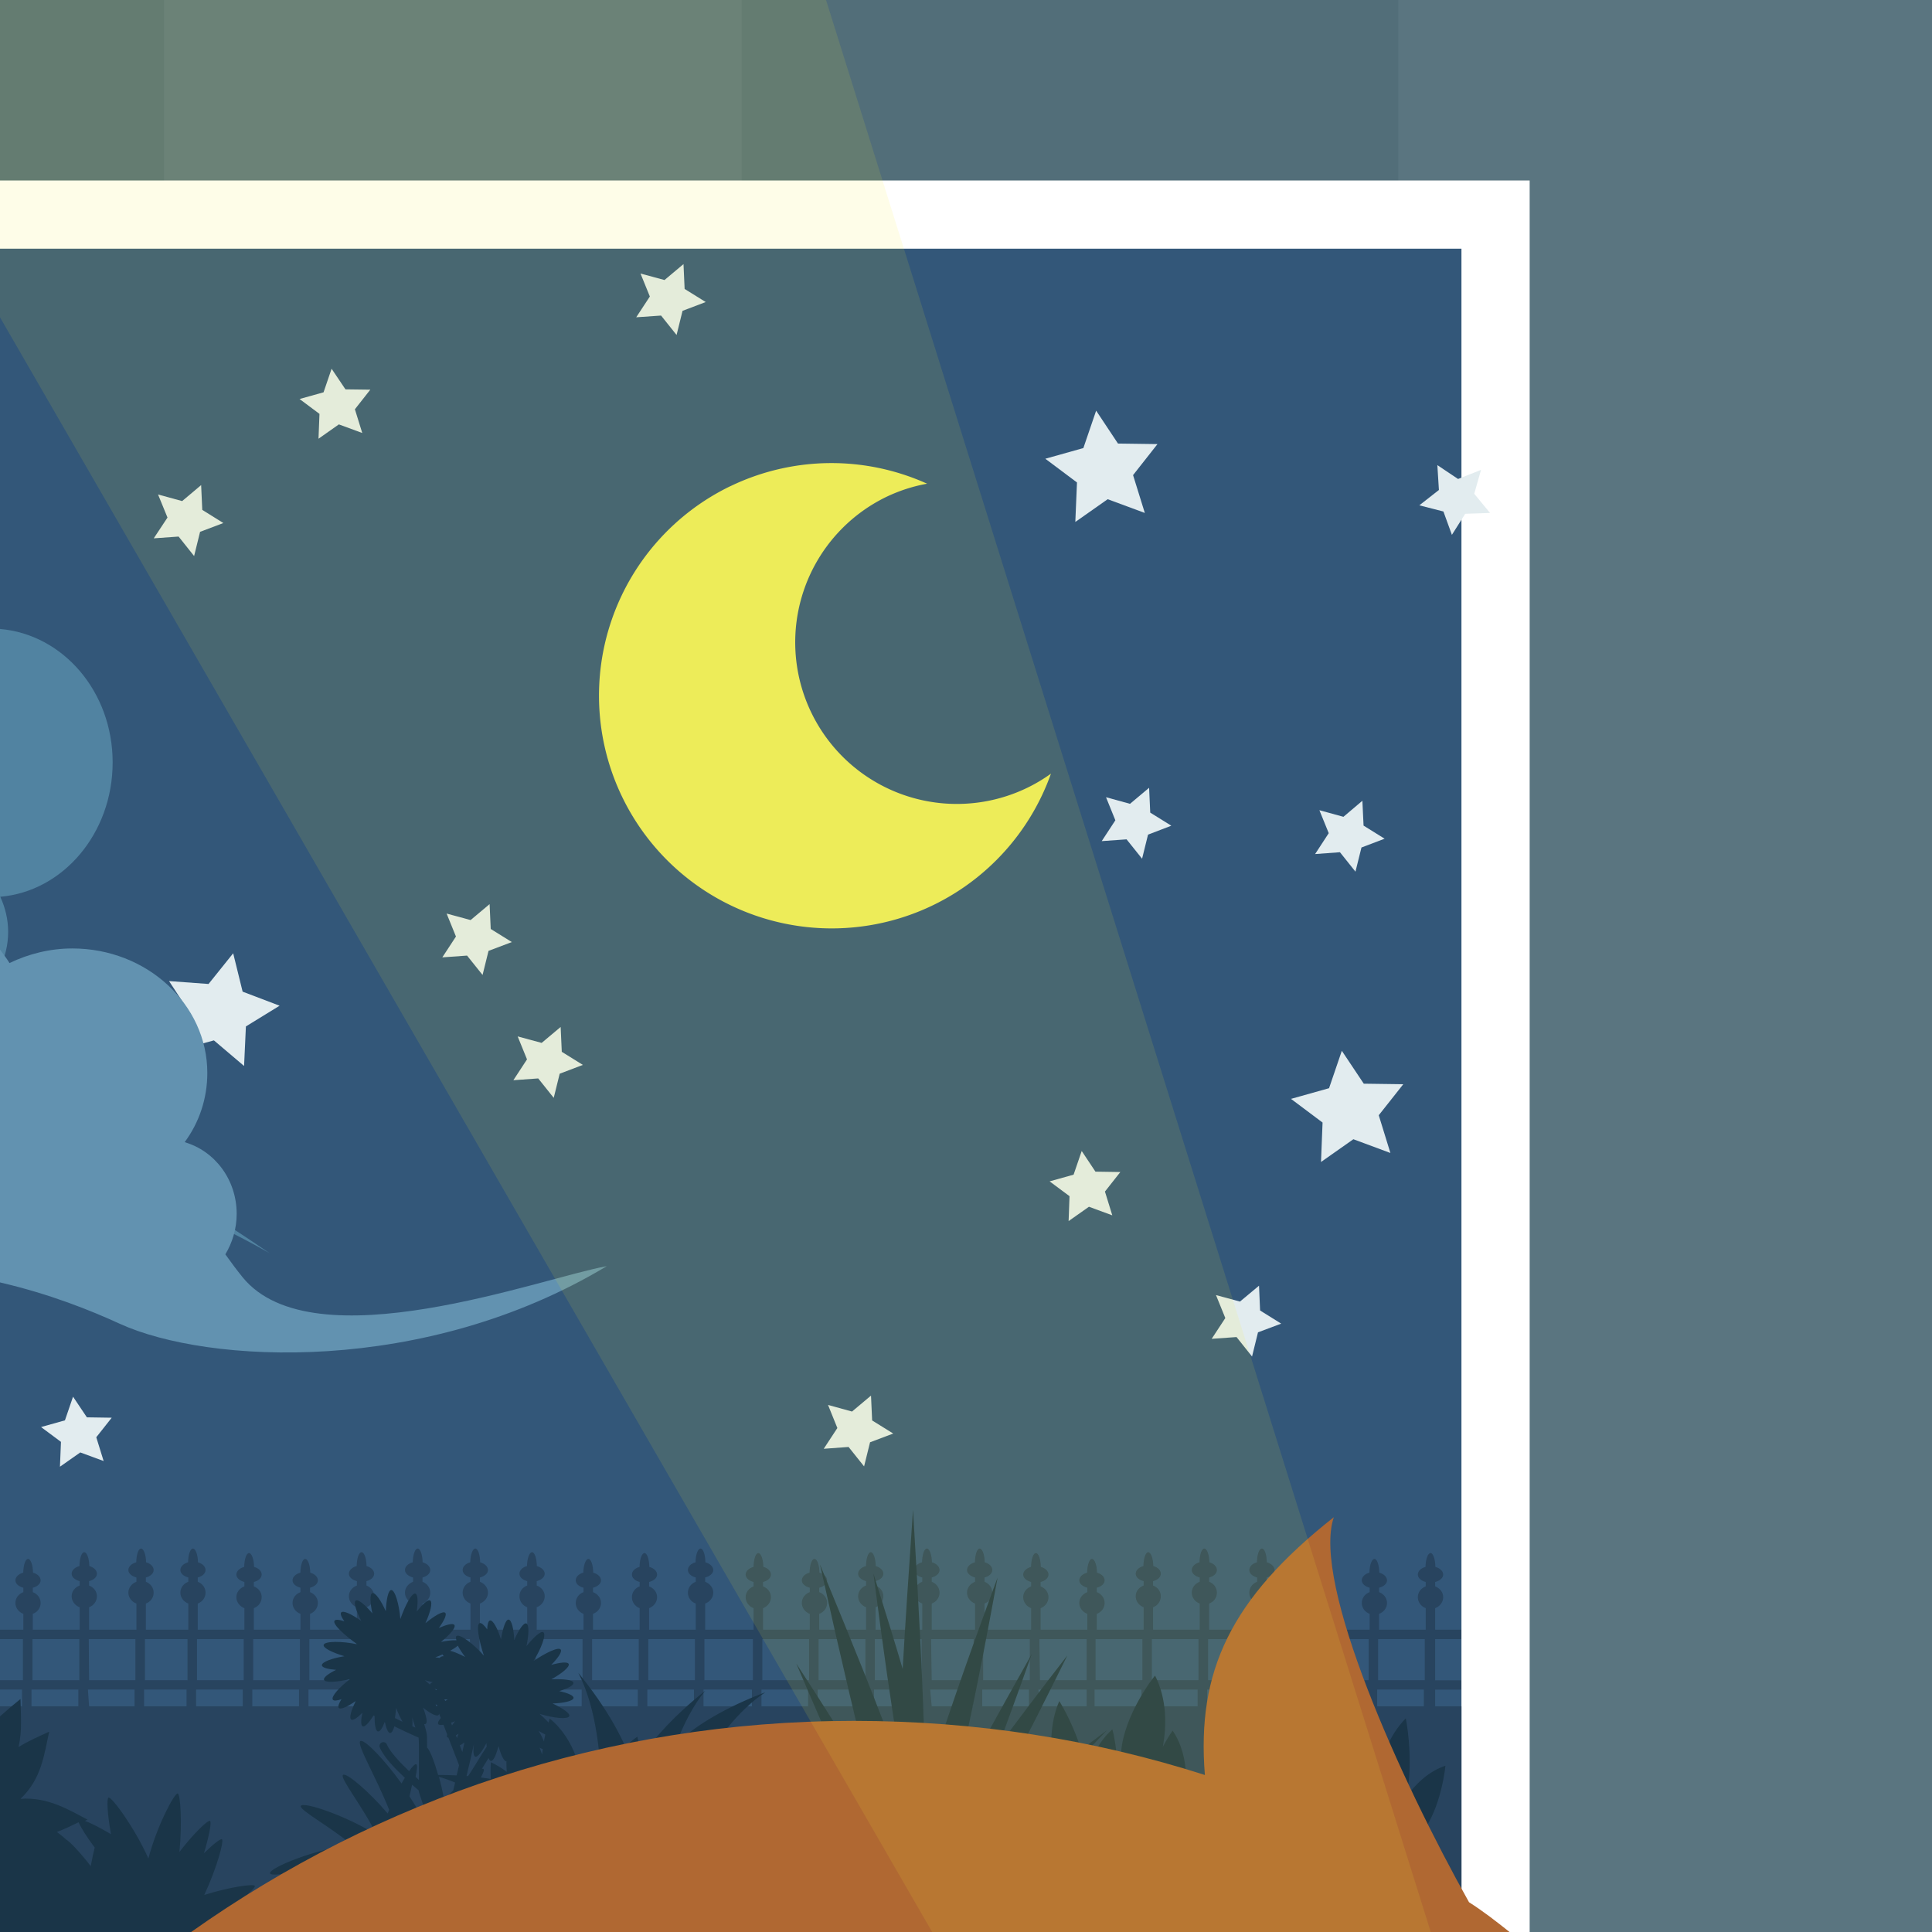 <?xml version="1.0" encoding="UTF-8" standalone="no"?>
<svg xmlns:dc="http://purl.org/dc/elements/1.1/" xmlns:cc="http://creativecommons.org/ns#" xmlns:rdf="http://www.w3.org/1999/02/22-rdf-syntax-ns#" xmlns:svg="http://www.w3.org/2000/svg" xmlns="http://www.w3.org/2000/svg" viewBox="0 0 36 36" version="1.1" id="svg8" width="100%" height="100%" >
<rect x="0" y="0" width="36" height="36" fill="#808080" stroke="none"/>
<defs id="defs2" />
<path id="rect2892" d="M 0 0 L 0 36 L 36 36 L 36 0 L 0 0 z " style="fill:#ffffff;fill-opacity:0.994;stroke:none;stroke-width:0.600;stroke-linejoin:round" />
<path id="rect3757" d="M 0 0 L 0 36 L 36 36 L 36 0 L 0 0 z " style="fill:#526e79;stroke-width:1.855" />
<path id="use4789" d="M 3.056 0 L 3.056 36 L 13.820 36 L 13.820 0 L 3.056 0 z M 26.056 0 L 26.056 36 L 36 36 L 36 0 L 26.056 0 z " style="color:#000000;solid-color:#000000;solid-opacity:1;fill:#5a7580;fill-rule:evenodd;stroke:none;stroke-width:3.740;stroke-linecap:round;stroke-linejoin:miter;marker:none;marker-start:none;marker-mid:none;marker-end:none" />
<path id="path4225" d="M 44.226,17.135" style="clip-rule:evenodd;fill:#557c3e;fill-rule:evenodd;stroke-width:0.644" />
<path id="path4227" d="M 52.447,27.426" style="clip-rule:evenodd;fill:#557c3e;fill-rule:evenodd;stroke-width:0.644" />
<path id="path4229" d="M 42.415,24.385" style="clip-rule:evenodd;fill:#557c3e;fill-rule:evenodd;stroke-width:0.644" />
<path id="rect4489" d="M 0 3.363 L 0 5.906 L 25.960 5.906 L 25.960 36 L 28.503 36 L 28.503 3.363 L 0 3.363 z " style="color:#000000;font-size:medium;font-family:sans-serif;text-indent:0;text-align:start;text-decoration:none;text-decoration-line:none;text-decoration-style:solid;text-decoration-color:#000000;text-transform:none;writing-mode:lr-tb;direction:ltr;text-orientation:mixed;baseline-shift:baseline;text-anchor:start;shape-padding:0;solid-color:#000000;solid-opacity:1;vector-effect:none;fill:#ffffff;fill-rule:nonzero;stroke:none;stroke-width:2.543;stroke-linecap:butt;stroke-linejoin:miter" />
<path id="rect0001" d="M 0 4.634 L 0 36 L 27.232 36 L 27.232 4.634 L 0 4.634 z " style="fill:#335779;stroke-width:0.164" />
<path id="path5362" d="M 0 11.720 L 0 21.322 C 1.904 21.884 3.690 22.585 5.023 23.351 C 4.573 23.043 3.976 22.647 3.279 22.220 C 3.493 22.192 3.657 22.104 3.720 21.955 C 3.849 21.646 3.503 21.205 2.945 20.972 C 2.897 20.952 2.847 20.937 2.798 20.921 C 2.870 20.750 2.912 20.561 2.912 20.361 C 2.912 19.706 2.479 19.158 1.900 19.019 C 1.733 18.518 0.972 18.120 0.001 18.031 C 0.099 17.820 0.152 17.597 0.152 17.365 C 0.152 17.139 0.101 16.918 0.005 16.710 C 1.176 16.610 2.099 15.527 2.099 14.207 C 2.099 12.886 1.172 11.819 0 11.720 z " style="fill:#5183a1;stroke-width:0.081;stroke-linecap:round;stroke-linejoin:round;marker:none" />
<path id="path5056" d="M 4.345 17.763 L 3.886 18.335 L 3.150 18.281 L 3.554 18.898 L 3.275 19.580 L 3.986 19.386 L 4.548 19.863 L 4.582 19.126 L 5.210 18.740 L 4.521 18.478 L 4.345 17.763 z " style="fill:#e2ecef;fill-rule:nonzero;stroke-width:0.164;stroke-linecap:butt;marker:none" />
<path id="path4386" d="M 1.347 17.673 C 0.926 17.673 0.526 17.777 0.177 17.945 C 0.123 17.857 0.061 17.776 0 17.695 L 0 23.896 C 0.932 24.112 1.697 24.421 2.226 24.664 C 3.867 25.416 7.912 25.635 11.306 23.593 C 10.102 23.808 5.835 25.414 4.521 23.800 C 4.413 23.667 4.307 23.524 4.199 23.373 C 4.329 23.156 4.410 22.897 4.410 22.619 C 4.410 21.975 3.998 21.445 3.441 21.283 C 3.712 20.915 3.863 20.471 3.863 19.992 C 3.863 18.716 2.737 17.673 1.347 17.673 z " style="fill:#6292b0;stroke-width:0.081;stroke-linecap:round;stroke-linejoin:round;marker:none" />
<path id="rect4819" d="M 2.628 28.855 C 2.579 28.855 2.542 28.967 2.539 29.111 C 2.454 29.134 2.392 29.191 2.392 29.255 C 2.392 29.319 2.455 29.371 2.542 29.394 L 2.542 29.474 C 2.456 29.506 2.392 29.583 2.392 29.677 C 2.392 29.769 2.455 29.847 2.542 29.880 L 2.542 30.367 L 1.660 30.367 L 1.660 29.949 C 1.746 29.917 1.806 29.837 1.806 29.744 C 1.806 29.652 1.746 29.577 1.660 29.544 L 1.660 29.462 C 1.746 29.440 1.806 29.388 1.806 29.324 C 1.806 29.261 1.749 29.205 1.664 29.181 C 1.662 29.038 1.619 28.923 1.570 28.923 C 1.521 28.923 1.482 29.037 1.480 29.181 C 1.395 29.204 1.335 29.260 1.335 29.324 C 1.335 29.388 1.397 29.439 1.484 29.462 L 1.484 29.544 C 1.398 29.576 1.335 29.651 1.335 29.744 C 1.335 29.836 1.397 29.916 1.484 29.949 L 1.484 30.367 L 0.611 30.367 L 0.611 30.072 C 0.697 30.040 0.757 29.962 0.757 29.869 C 0.757 29.777 0.698 29.700 0.611 29.667 L 0.611 29.585 C 0.697 29.563 0.757 29.511 0.757 29.447 C 0.757 29.384 0.700 29.328 0.615 29.304 C 0.613 29.161 0.572 29.048 0.523 29.048 C 0.474 29.048 0.436 29.161 0.433 29.304 C 0.348 29.327 0.287 29.383 0.287 29.447 C 0.287 29.511 0.348 29.562 0.435 29.585 L 0.435 29.667 C 0.349 29.699 0.287 29.775 0.287 29.869 C 0.287 29.961 0.348 30.039 0.435 30.072 L 0.435 30.367 L 0 30.367 L 0 30.542 L 0.427 30.542 L 0.427 31.308 L 0 31.308 L 0 31.482 L 0.410 31.482 L 0.410 31.794 L 0 31.794 L 0 36 L 27.232 36 L 27.232 31.794 L 26.742 31.794 L 26.742 31.484 L 27.230 31.484 L 27.230 31.310 L 26.742 31.310 L 26.742 30.542 L 27.230 30.542 L 27.230 30.367 L 26.742 30.367 L 26.742 29.966 C 26.828 29.934 26.892 29.854 26.892 29.761 C 26.892 29.668 26.829 29.593 26.742 29.560 L 26.742 29.478 C 26.828 29.456 26.892 29.404 26.892 29.339 C 26.892 29.276 26.831 29.220 26.746 29.197 C 26.744 29.054 26.705 28.939 26.656 28.939 C 26.607 28.939 26.564 29.053 26.562 29.197 C 26.477 29.220 26.419 29.276 26.419 29.339 C 26.419 29.403 26.480 29.455 26.566 29.478 L 26.566 29.560 C 26.480 29.592 26.419 29.668 26.419 29.761 C 26.419 29.854 26.480 29.933 26.566 29.966 L 26.566 30.367 L 25.697 30.367 L 25.697 30.072 C 25.783 30.040 25.845 29.962 25.845 29.869 C 25.845 29.776 25.784 29.700 25.697 29.667 L 25.697 29.585 C 25.783 29.563 25.845 29.511 25.845 29.447 C 25.845 29.384 25.786 29.328 25.701 29.304 C 25.699 29.161 25.660 29.048 25.611 29.048 C 25.562 29.048 25.519 29.161 25.517 29.304 C 25.432 29.327 25.375 29.383 25.375 29.447 C 25.375 29.511 25.435 29.562 25.521 29.585 L 25.521 29.667 C 25.435 29.699 25.375 29.776 25.375 29.869 C 25.375 29.962 25.435 30.039 25.521 30.072 L 25.521 30.367 L 24.648 30.367 L 24.648 29.949 C 24.734 29.917 24.796 29.837 24.796 29.744 C 24.796 29.651 24.735 29.576 24.648 29.544 L 24.648 29.462 C 24.734 29.440 24.796 29.388 24.796 29.324 C 24.796 29.261 24.737 29.205 24.652 29.181 C 24.650 29.038 24.611 28.923 24.562 28.923 C 24.513 28.923 24.469 29.037 24.466 29.181 C 24.381 29.204 24.326 29.260 24.326 29.324 C 24.326 29.388 24.384 29.439 24.470 29.462 L 24.470 29.544 C 24.384 29.576 24.326 29.651 24.326 29.744 C 24.326 29.837 24.384 29.916 24.470 29.949 L 24.470 30.367 L 23.601 30.367 L 23.601 29.880 C 23.687 29.848 23.75 29.770 23.75 29.677 C 23.75 29.584 23.688 29.507 23.601 29.474 L 23.601 29.394 C 23.687 29.372 23.75 29.319 23.75 29.255 C 23.75 29.192 23.690 29.135 23.605 29.111 C 23.603 28.968 23.564 28.855 23.515 28.855 L 23.513 28.855 C 23.464 28.855 23.423 28.967 23.421 29.111 C 23.336 29.134 23.279 29.191 23.279 29.255 C 23.279 29.319 23.338 29.371 23.425 29.394 L 23.425 29.474 C 23.339 29.506 23.279 29.584 23.279 29.677 C 23.279 29.770 23.338 29.847 23.425 29.880 L 23.425 30.367 L 22.531 30.367 L 22.531 29.880 C 22.617 29.848 22.675 29.770 22.675 29.677 C 22.675 29.585 22.618 29.507 22.531 29.474 L 22.531 29.394 C 22.617 29.372 22.675 29.319 22.675 29.255 C 22.675 29.192 22.620 29.135 22.535 29.111 C 22.533 28.968 22.490 28.855 22.441 28.855 C 22.392 28.855 22.353 28.967 22.351 29.111 C 22.266 29.134 22.207 29.191 22.207 29.255 C 22.207 29.319 22.268 29.371 22.355 29.394 L 22.355 29.474 C 22.269 29.506 22.207 29.583 22.207 29.677 C 22.207 29.769 22.268 29.847 22.355 29.880 L 22.355 30.367 L 21.486 30.367 L 21.486 29.949 C 21.572 29.917 21.630 29.837 21.630 29.744 C 21.630 29.652 21.572 29.577 21.486 29.544 L 21.486 29.462 C 21.572 29.440 21.630 29.388 21.630 29.324 C 21.630 29.261 21.575 29.205 21.490 29.181 C 21.488 29.038 21.445 28.923 21.396 28.923 C 21.347 28.923 21.308 29.037 21.306 29.181 C 21.221 29.204 21.162 29.260 21.162 29.324 C 21.162 29.388 21.223 29.439 21.310 29.462 L 21.310 29.544 C 21.224 29.576 21.162 29.651 21.162 29.744 C 21.162 29.836 21.223 29.916 21.310 29.949 L 21.310 30.367 L 20.437 30.367 L 20.437 30.072 C 20.523 30.040 20.583 29.962 20.583 29.869 C 20.583 29.777 20.524 29.700 20.437 29.667 L 20.437 29.585 C 20.523 29.563 20.583 29.511 20.583 29.447 C 20.583 29.384 20.526 29.328 20.441 29.304 C 20.439 29.161 20.396 29.048 20.347 29.048 C 20.298 29.048 20.260 29.161 20.257 29.304 C 20.172 29.327 20.111 29.383 20.111 29.447 C 20.111 29.511 20.174 29.562 20.261 29.585 L 20.261 29.667 C 20.175 29.699 20.111 29.775 20.111 29.869 C 20.111 29.961 20.174 30.039 20.261 30.072 L 20.261 30.367 L 19.390 30.367 L 19.390 29.966 C 19.476 29.934 19.537 29.854 19.537 29.761 C 19.537 29.669 19.477 29.593 19.390 29.560 L 19.390 29.478 C 19.476 29.456 19.537 29.404 19.537 29.339 C 19.537 29.276 19.479 29.220 19.394 29.197 C 19.392 29.054 19.351 28.939 19.302 28.939 C 19.253 28.939 19.215 29.053 19.212 29.197 C 19.127 29.220 19.066 29.276 19.066 29.339 C 19.066 29.403 19.127 29.455 19.214 29.478 L 19.214 29.560 C 19.128 29.592 19.066 29.668 19.066 29.761 C 19.066 29.853 19.127 29.933 19.214 29.966 L 19.214 30.367 L 18.345 30.367 L 18.345 29.880 C 18.431 29.848 18.490 29.770 18.490 29.677 C 18.490 29.585 18.432 29.507 18.345 29.474 L 18.345 29.394 C 18.431 29.372 18.490 29.319 18.490 29.255 C 18.490 29.192 18.434 29.135 18.349 29.111 C 18.347 28.968 18.304 28.855 18.255 28.855 C 18.206 28.855 18.169 28.967 18.166 29.111 C 18.081 29.134 18.019 29.191 18.019 29.255 C 18.019 29.319 18.082 29.371 18.169 29.394 L 18.169 29.474 C 18.083 29.506 18.019 29.583 18.019 29.677 C 18.019 29.769 18.082 29.847 18.169 29.880 L 18.169 30.367 L 17.361 30.367 L 17.361 29.880 C 17.447 29.848 17.507 29.770 17.507 29.677 C 17.507 29.585 17.448 29.507 17.361 29.474 L 17.361 29.394 C 17.447 29.372 17.507 29.319 17.507 29.255 C 17.507 29.192 17.450 29.135 17.365 29.111 C 17.363 28.968 17.320 28.855 17.271 28.855 C 17.222 28.855 17.184 28.967 17.181 29.111 C 17.096 29.134 17.035 29.191 17.035 29.255 C 17.035 29.319 17.098 29.371 17.185 29.394 L 17.185 29.474 C 17.099 29.506 17.035 29.583 17.035 29.677 C 17.035 29.769 17.098 29.847 17.185 29.880 L 17.185 30.367 L 16.314 30.367 L 16.314 29.949 C 16.400 29.917 16.460 29.837 16.460 29.744 C 16.460 29.652 16.401 29.577 16.314 29.544 L 16.314 29.462 C 16.400 29.440 16.460 29.388 16.460 29.324 C 16.460 29.261 16.403 29.205 16.318 29.181 C 16.316 29.038 16.275 28.923 16.226 28.923 C 16.177 28.923 16.139 29.037 16.136 29.181 C 16.051 29.204 15.990 29.260 15.990 29.324 C 15.990 29.388 16.051 29.439 16.138 29.462 L 16.138 29.544 C 16.052 29.576 15.990 29.651 15.990 29.744 C 15.990 29.836 16.051 29.916 16.138 29.949 L 16.138 30.367 L 15.265 30.367 L 15.265 30.072 C 15.351 30.040 15.412 29.962 15.412 29.869 C 15.412 29.777 15.352 29.700 15.265 29.667 L 15.265 29.585 C 15.351 29.563 15.412 29.511 15.412 29.447 C 15.412 29.384 15.354 29.328 15.269 29.304 C 15.267 29.161 15.226 29.048 15.177 29.048 L 15.175 29.048 C 15.126 29.048 15.088 29.161 15.085 29.304 C 15.000 29.327 14.941 29.383 14.941 29.447 C 14.941 29.511 15.002 29.562 15.089 29.585 L 15.089 29.667 C 15.003 29.699 14.941 29.775 14.941 29.869 C 14.941 29.961 15.002 30.039 15.089 30.072 L 15.089 30.367 L 14.218 30.367 L 14.218 29.966 C 14.304 29.934 14.365 29.854 14.365 29.761 C 14.365 29.669 14.305 29.593 14.218 29.560 L 14.218 29.478 C 14.304 29.456 14.365 29.404 14.365 29.339 C 14.365 29.276 14.309 29.220 14.224 29.197 C 14.222 29.054 14.179 28.939 14.130 28.939 C 14.081 28.939 14.044 29.053 14.041 29.197 C 13.956 29.220 13.894 29.276 13.894 29.339 C 13.894 29.403 13.955 29.455 14.042 29.478 L 14.042 29.560 C 13.956 29.592 13.894 29.668 13.894 29.761 C 13.894 29.853 13.955 29.933 14.042 29.966 L 14.042 30.367 L 13.140 30.367 L 13.140 29.880 C 13.226 29.848 13.291 29.770 13.291 29.677 C 13.291 29.584 13.226 29.507 13.140 29.474 L 13.140 29.394 C 13.226 29.372 13.291 29.319 13.291 29.255 C 13.291 29.192 13.229 29.135 13.144 29.111 C 13.142 28.968 13.103 28.855 13.054 28.855 C 13.005 28.855 12.962 28.967 12.960 29.111 C 12.875 29.134 12.818 29.191 12.818 29.255 C 12.818 29.319 12.877 29.371 12.964 29.394 L 12.964 29.474 C 12.878 29.506 12.818 29.584 12.818 29.677 C 12.818 29.770 12.877 29.847 12.964 29.880 L 12.964 30.367 L 12.095 30.367 L 12.095 29.966 C 12.181 29.934 12.244 29.854 12.244 29.761 C 12.244 29.668 12.182 29.593 12.095 29.560 L 12.095 29.478 C 12.181 29.456 12.244 29.404 12.244 29.339 C 12.244 29.276 12.184 29.220 12.099 29.197 C 12.097 29.054 12.058 28.939 12.009 28.939 C 11.960 28.939 11.919 29.053 11.917 29.197 C 11.832 29.220 11.775 29.276 11.775 29.339 C 11.775 29.403 11.833 29.455 11.919 29.478 L 11.919 29.560 C 11.833 29.592 11.775 29.668 11.775 29.761 C 11.775 29.854 11.833 29.933 11.919 29.966 L 11.919 30.367 L 11.050 30.367 L 11.050 30.072 C 11.136 30.040 11.199 29.962 11.199 29.869 C 11.199 29.776 11.137 29.700 11.050 29.667 L 11.050 29.585 C 11.136 29.563 11.199 29.511 11.199 29.447 C 11.199 29.384 11.139 29.328 11.054 29.304 C 11.052 29.161 11.013 29.048 10.964 29.048 C 10.915 29.048 10.872 29.161 10.869 29.304 C 10.784 29.327 10.728 29.383 10.728 29.447 C 10.728 29.511 10.786 29.562 10.873 29.585 L 10.873 29.667 C 10.787 29.699 10.728 29.776 10.728 29.869 C 10.728 29.962 10.786 30.039 10.873 30.072 L 10.873 30.367 L 10.001 30.367 L 10.001 29.949 C 10.087 29.917 10.150 29.837 10.150 29.744 C 10.150 29.651 10.088 29.576 10.001 29.544 L 10.001 29.462 C 10.087 29.440 10.150 29.388 10.150 29.324 C 10.150 29.261 10.088 29.205 10.003 29.181 C 10.001 29.038 9.963 28.923 9.914 28.923 C 9.865 28.923 9.822 29.037 9.820 29.181 C 9.735 29.204 9.679 29.260 9.679 29.324 C 9.679 29.388 9.737 29.439 9.824 29.462 L 9.824 29.544 C 9.738 29.576 9.679 29.651 9.679 29.744 C 9.679 29.837 9.737 29.916 9.824 29.949 L 9.824 30.367 L 8.943 30.367 L 8.943 29.880 C 9.029 29.848 9.093 29.770 9.093 29.677 C 9.093 29.584 9.029 29.507 8.943 29.474 L 8.943 29.394 C 9.029 29.372 9.093 29.319 9.093 29.255 C 9.093 29.192 9.032 29.135 8.947 29.111 C 8.945 28.968 8.906 28.855 8.857 28.855 C 8.808 28.855 8.765 28.967 8.763 29.111 C 8.678 29.134 8.621 29.191 8.621 29.255 C 8.621 29.319 8.680 29.371 8.767 29.394 L 8.767 29.474 C 8.681 29.506 8.621 29.584 8.621 29.677 C 8.621 29.770 8.680 29.847 8.767 29.880 L 8.767 30.367 L 7.873 30.367 L 7.873 29.880 C 7.959 29.848 8.017 29.770 8.017 29.677 C 8.017 29.585 7.959 29.507 7.873 29.474 L 7.873 29.394 C 7.959 29.372 8.017 29.319 8.017 29.255 C 8.017 29.192 7.96 29.135 7.875 29.111 C 7.873 28.968 7.832 28.855 7.783 28.855 C 7.734 28.855 7.694 28.967 7.691 29.111 C 7.606 29.134 7.546 29.191 7.546 29.255 C 7.546 29.319 7.610 29.371 7.697 29.394 L 7.697 29.474 C 7.611 29.506 7.546 29.583 7.546 29.677 C 7.546 29.769 7.610 29.847 7.697 29.880 L 7.697 30.367 L 6.828 30.367 L 6.828 29.949 C 6.914 29.917 6.972 29.837 6.972 29.744 C 6.972 29.652 6.914 29.577 6.828 29.544 L 6.828 29.462 C 6.914 29.440 6.972 29.388 6.972 29.324 C 6.972 29.261 6.915 29.205 6.830 29.181 C 6.828 29.038 6.787 28.923 6.738 28.923 L 6.736 28.923 C 6.687 28.923 6.649 29.037 6.646 29.181 C 6.561 29.204 6.501 29.260 6.501 29.324 C 6.501 29.388 6.563 29.439 6.650 29.462 L 6.650 29.544 C 6.564 29.576 6.501 29.651 6.501 29.744 C 6.501 29.836 6.563 29.916 6.650 29.949 L 6.650 30.367 L 5.777 30.367 L 5.777 30.072 C 5.863 30.040 5.923 29.962 5.923 29.869 C 5.923 29.777 5.864 29.700 5.777 29.667 L 5.777 29.585 C 5.863 29.563 5.923 29.511 5.923 29.447 C 5.923 29.384 5.866 29.328 5.781 29.304 C 5.779 29.161 5.737 29.048 5.687 29.048 C 5.638 29.048 5.600 29.161 5.597 29.304 C 5.512 29.327 5.451 29.383 5.451 29.447 C 5.451 29.511 5.512 29.562 5.599 29.585 L 5.599 29.667 C 5.513 29.699 5.451 29.775 5.451 29.869 C 5.451 29.961 5.512 30.039 5.599 30.072 L 5.599 30.367 L 4.730 30.367 L 4.730 29.966 C 4.816 29.934 4.876 29.854 4.876 29.761 C 4.876 29.669 4.817 29.593 4.730 29.560 L 4.730 29.478 C 4.816 29.456 4.876 29.404 4.876 29.339 C 4.876 29.276 4.819 29.220 4.734 29.197 C 4.732 29.054 4.689 28.939 4.640 28.939 C 4.591 28.939 4.553 29.053 4.550 29.197 C 4.465 29.220 4.404 29.276 4.404 29.339 C 4.404 29.403 4.467 29.455 4.554 29.478 L 4.554 29.560 C 4.468 29.592 4.404 29.668 4.404 29.761 C 4.404 29.853 4.467 29.933 4.554 29.966 L 4.554 30.367 L 3.685 30.367 L 3.685 29.880 C 3.771 29.848 3.830 29.770 3.830 29.677 C 3.830 29.585 3.772 29.507 3.685 29.474 L 3.685 29.394 C 3.771 29.372 3.830 29.319 3.830 29.255 C 3.830 29.192 3.774 29.135 3.689 29.111 C 3.687 28.968 3.644 28.855 3.595 28.855 C 3.546 28.855 3.507 28.967 3.505 29.111 C 3.420 29.134 3.361 29.191 3.361 29.255 C 3.361 29.319 3.422 29.371 3.509 29.394 L 3.509 29.474 C 3.423 29.506 3.361 29.583 3.361 29.677 C 3.361 29.769 3.422 29.847 3.509 29.880 L 3.509 30.367 L 2.718 30.367 L 2.718 29.880 C 2.804 29.848 2.863 29.770 2.863 29.677 C 2.863 29.585 2.805 29.507 2.718 29.474 L 2.718 29.394 C 2.804 29.372 2.863 29.319 2.863 29.255 C 2.863 29.192 2.807 29.135 2.722 29.111 C 2.720 28.968 2.677 28.855 2.628 28.855 z M 0.605 30.542 L 1.478 30.542 L 1.478 31.308 L 0.605 31.308 L 0.605 30.542 z M 1.654 30.542 L 2.523 30.542 L 2.523 31.308 L 1.660 31.308 L 1.654 30.542 z M 2.701 30.542 L 3.494 30.542 L 3.494 31.308 L 2.701 31.308 L 2.701 30.542 z M 3.671 30.542 L 4.541 30.542 L 4.541 31.308 L 3.671 31.308 L 3.671 30.542 z M 4.718 30.542 L 5.589 30.542 L 5.589 31.308 L 4.718 31.308 L 4.718 30.542 z M 5.765 30.542 L 6.638 30.542 L 6.638 31.308 L 5.765 31.308 L 5.765 30.542 z M 6.816 30.542 L 7.685 30.542 L 7.685 31.308 L 6.816 31.308 L 6.816 30.542 z M 7.863 30.542 L 8.757 30.542 L 8.757 31.308 L 7.863 31.308 L 7.863 30.542 z M 8.935 30.542 L 9.804 30.542 L 9.804 31.308 L 8.935 31.308 L 8.935 30.542 z M 9.982 30.542 L 10.855 30.542 L 10.855 31.308 L 9.982 31.308 L 9.982 30.542 z M 11.033 30.542 L 11.902 30.542 L 11.902 31.308 L 11.033 31.308 L 11.033 30.542 z M 12.080 30.542 L 12.949 30.542 L 12.949 31.308 L 12.080 31.308 L 12.080 30.542 z M 13.126 30.542 L 14.029 30.542 L 14.029 31.308 L 13.126 31.308 L 13.126 30.542 z M 14.205 30.542 L 15.076 30.542 L 15.076 31.308 L 14.205 31.308 L 14.205 30.542 z M 15.253 30.542 L 16.126 30.542 L 16.126 31.308 L 15.253 31.308 L 15.253 30.542 z M 16.302 30.542 L 17.173 30.542 L 17.173 31.308 L 16.302 31.308 L 16.302 30.542 z M 17.349 30.542 L 18.142 30.542 L 18.142 31.308 L 17.361 31.308 L 17.349 30.542 z M 18.320 30.542 L 19.189 30.542 L 19.189 31.308 L 18.320 31.308 L 18.320 30.542 z M 19.367 30.542 L 20.248 30.542 L 20.248 31.308 L 19.378 31.308 L 19.367 30.542 z M 20.414 30.542 L 21.287 30.542 L 21.287 31.308 L 20.414 31.308 L 20.414 30.542 z M 21.464 30.542 L 22.332 30.542 L 22.332 31.308 L 21.464 31.308 L 21.464 30.542 z M 22.511 30.542 L 23.406 30.542 L 23.406 31.308 L 22.511 31.308 L 22.511 30.542 z M 23.582 30.542 L 24.451 30.542 L 24.451 31.308 L 23.582 31.308 L 23.582 30.542 z M 24.630 30.542 L 25.503 30.542 L 25.503 31.308 L 24.630 31.308 L 24.630 30.542 z M 25.679 30.542 L 26.548 30.542 L 26.548 31.308 L 25.679 31.308 L 25.679 30.542 z M 0.587 31.482 L 1.460 31.482 L 1.460 31.794 L 0.587 31.794 L 0.587 31.482 z M 1.638 31.482 L 2.507 31.482 L 2.507 31.794 L 1.660 31.794 L 1.638 31.482 z M 2.685 31.482 L 3.476 31.482 L 3.476 31.794 L 2.685 31.794 L 2.685 31.482 z M 3.654 31.482 L 4.523 31.482 L 4.523 31.794 L 3.654 31.794 L 3.654 31.482 z M 4.701 31.482 L 5.572 31.482 L 5.572 31.794 L 4.701 31.794 L 4.701 31.482 z M 5.748 31.482 L 6.621 31.482 L 6.621 31.794 L 5.748 31.794 L 5.748 31.482 z M 6.798 31.482 L 7.667 31.482 L 7.667 31.794 L 6.798 31.794 L 6.798 31.482 z M 7.845 31.482 L 8.740 31.482 L 8.740 31.794 L 7.845 31.794 L 7.845 31.482 z M 8.919 31.482 L 9.787 31.482 L 9.787 31.794 L 8.919 31.794 L 8.919 31.482 z M 9.966 31.482 L 10.839 31.482 L 10.839 31.794 L 9.966 31.794 L 9.966 31.482 z M 11.015 31.482 L 11.884 31.482 L 11.884 31.794 L 11.015 31.794 L 11.015 31.482 z M 12.062 31.482 L 12.931 31.482 L 12.931 31.794 L 12.062 31.794 L 12.062 31.482 z M 13.109 31.482 L 14.011 31.482 L 14.011 31.794 L 13.109 31.794 L 13.109 31.482 z M 14.189 31.482 L 15.058 31.482 L 15.058 31.794 L 14.189 31.794 L 14.189 31.482 z M 15.236 31.482 L 16.109 31.482 L 16.109 31.794 L 15.236 31.794 L 15.236 31.482 z M 16.285 31.482 L 17.156 31.482 L 17.156 31.794 L 16.285 31.794 L 16.285 31.482 z M 17.332 31.482 L 18.126 31.482 L 18.126 31.794 L 17.361 31.794 L 17.332 31.482 z M 18.302 31.482 L 19.173 31.482 L 19.173 31.794 L 18.302 31.794 L 18.302 31.482 z M 19.349 31.482 L 20.248 31.482 L 20.248 31.794 L 19.378 31.794 L 19.349 31.482 z M 20.396 31.482 L 21.269 31.482 L 21.269 31.794 L 20.396 31.794 L 20.396 31.482 z M 21.447 31.482 L 22.316 31.482 L 22.316 31.794 L 21.447 31.794 L 21.447 31.482 z M 22.494 31.482 L 23.388 31.482 L 23.388 31.794 L 22.494 31.794 L 22.494 31.482 z M 23.566 31.482 L 24.435 31.482 L 24.435 31.794 L 23.566 31.794 L 23.566 31.482 z M 24.613 31.482 L 25.486 31.482 L 25.486 31.794 L 24.613 31.794 L 24.613 31.482 z M 25.662 31.482 L 26.531 31.482 L 26.531 31.794 L 25.662 31.794 L 25.662 31.482 z " style="fill:#28445f;stroke-width:0.164" />
<path id="rect4574" d="M 17.013 28.130 C 16.931 29.313 16.869 30.246 16.820 31.097 C 16.665 30.567 16.483 29.992 16.275 29.320 C 16.459 30.750 16.613 31.817 16.746 32.615 C 16.744 32.683 16.739 32.753 16.736 32.818 C 16.397 31.885 15.915 30.689 15.279 29.152 C 15.674 30.928 15.983 32.246 16.238 33.210 C 15.865 32.600 15.405 31.870 14.837 30.996 C 15.603 32.790 16.134 33.976 16.515 34.718 C 16.143 34.357 15.568 33.851 14.744 33.164 C 15.119 33.640 15.433 34.024 15.695 34.337 C 15.130 34.001 14.422 33.605 13.591 33.144 C 13.806 32.989 14.026 32.860 14.248 32.775 C 13.889 32.825 13.575 32.894 13.296 32.978 C 13.290 32.975 13.285 32.973 13.279 32.970 C 13.284 32.974 13.287 32.975 13.292 32.980 C 13.169 33.016 13.050 33.056 12.941 33.099 C 13.321 32.449 13.756 31.866 14.261 31.533 C 13.515 31.816 12.984 32.140 12.603 32.482 C 12.747 32.109 12.921 31.773 13.140 31.505 C 12.498 32.019 12.078 32.504 11.810 32.957 C 11.644 32.437 11.325 31.848 10.775 31.169 C 11.120 31.839 11.212 32.769 11.214 33.703 C 10.881 33.343 10.400 32.990 9.722 32.660 C 9.722 32.533 9.692 32.339 9.646 32.164 C 9.819 32.401 10.081 32.630 10.146 32.585 C 10.189 32.555 10.132 32.414 10.037 32.253 C 10.198 32.350 10.347 32.406 10.382 32.367 C 10.429 32.314 10.254 32.111 10.054 31.935 C 10.307 32.014 10.581 32.043 10.607 31.978 C 10.628 31.926 10.483 31.830 10.296 31.742 C 10.502 31.735 10.680 31.696 10.687 31.640 C 10.693 31.593 10.577 31.546 10.421 31.511 C 10.574 31.464 10.689 31.406 10.685 31.359 C 10.680 31.300 10.490 31.282 10.273 31.292 C 10.464 31.186 10.618 31.062 10.597 31.007 C 10.580 30.960 10.439 30.976 10.271 31.023 C 10.395 30.899 10.477 30.780 10.449 30.738 C 10.410 30.679 10.163 30.800 9.941 30.951 C 10.083 30.723 10.183 30.459 10.126 30.416 C 10.080 30.382 9.944 30.507 9.810 30.673 C 9.855 30.464 9.862 30.272 9.808 30.251 C 9.756 30.231 9.665 30.374 9.583 30.556 C 9.573 30.355 9.533 30.185 9.478 30.179 C 9.422 30.173 9.369 30.342 9.335 30.546 C 9.273 30.348 9.189 30.187 9.132 30.195 C 9.099 30.199 9.082 30.265 9.078 30.361 C 9.023 30.283 8.971 30.235 8.939 30.244 C 8.866 30.266 8.926 30.579 9.017 30.851 C 8.829 30.634 8.565 30.438 8.505 30.486 C 8.490 30.498 8.494 30.528 8.505 30.564 C 8.433 30.561 8.331 30.571 8.216 30.595 C 8.377 30.467 8.496 30.331 8.468 30.281 C 8.445 30.240 8.324 30.271 8.177 30.335 C 8.271 30.206 8.329 30.090 8.298 30.054 C 8.259 30.010 8.095 30.108 7.927 30.246 C 8.017 30.047 8.067 29.857 8.017 29.824 C 7.975 29.797 7.871 29.892 7.765 30.031 C 7.790 29.857 7.788 29.712 7.742 29.695 C 7.675 29.672 7.548 29.916 7.460 30.169 C 7.439 29.901 7.362 29.628 7.291 29.628 C 7.233 29.628 7.198 29.811 7.189 30.023 C 7.102 29.828 6.995 29.670 6.939 29.685 C 6.886 29.699 6.897 29.869 6.939 30.064 C 6.811 29.910 6.678 29.796 6.630 29.824 C 6.581 29.852 6.638 30.021 6.732 30.205 C 6.564 30.084 6.399 30.004 6.359 30.044 C 6.335 30.068 6.361 30.131 6.416 30.210 C 6.325 30.180 6.254 30.172 6.234 30.199 C 6.189 30.261 6.424 30.476 6.660 30.640 C 6.379 30.578 6.051 30.577 6.031 30.650 C 6.016 30.709 6.201 30.796 6.419 30.861 C 6.194 30.897 5.996 30.967 5.998 31.029 C 5.999 31.075 6.111 31.103 6.263 31.115 C 6.126 31.182 6.027 31.254 6.037 31.298 C 6.051 31.361 6.280 31.342 6.517 31.292 C 6.323 31.439 6.168 31.613 6.201 31.669 C 6.217 31.697 6.278 31.691 6.363 31.662 C 6.316 31.737 6.292 31.799 6.312 31.824 C 6.344 31.864 6.479 31.800 6.630 31.695 C 6.547 31.860 6.502 32.009 6.544 32.041 C 6.577 32.066 6.660 32.009 6.753 31.914 C 6.725 32.044 6.720 32.148 6.757 32.167 C 6.798 32.188 6.878 32.096 6.962 31.964 C 6.967 31.967 6.974 31.972 6.980 31.976 C 6.978 32.130 6.997 32.252 7.042 32.263 C 7.080 32.272 7.126 32.197 7.171 32.083 C 7.195 32.203 7.230 32.290 7.269 32.292 C 7.299 32.294 7.326 32.244 7.349 32.167 C 7.374 32.178 7.396 32.191 7.421 32.203 C 7.619 32.299 7.757 32.358 7.800 32.378 C 7.802 32.410 7.805 32.455 7.806 32.513 C 7.807 32.604 7.806 32.717 7.806 32.832 C 7.806 32.947 7.805 33.062 7.806 33.156 C 7.806 33.160 7.806 33.163 7.806 33.167 C 7.787 33.151 7.765 33.127 7.744 33.109 C 7.771 32.981 7.782 32.888 7.757 32.875 C 7.733 32.864 7.684 32.915 7.623 33.003 C 7.452 32.842 7.264 32.637 7.210 32.509 C 7.198 32.476 7.163 32.456 7.128 32.464 C 7.107 32.468 7.088 32.483 7.078 32.503 C 7.068 32.522 7.069 32.544 7.078 32.564 C 7.154 32.742 7.348 32.942 7.525 33.109 C 7.532 33.116 7.537 33.120 7.544 33.126 C 7.524 33.160 7.503 33.192 7.482 33.232 C 7.161 32.788 6.818 32.432 6.726 32.439 C 6.721 32.439 6.718 32.440 6.714 32.443 C 6.639 32.502 7.017 33.129 7.251 33.724 C 7.242 33.747 7.233 33.768 7.224 33.792 C 6.871 33.376 6.445 33.017 6.390 33.074 C 6.330 33.135 6.784 33.698 7.017 34.191 C 6.477 33.843 5.641 33.559 5.605 33.652 C 5.576 33.727 6.152 34.037 6.560 34.378 C 5.912 34.441 4.997 34.809 5.033 34.908 C 5.065 34.999 5.981 34.777 6.533 34.847 C 6.009 34.968 5.328 35.326 5.134 35.501 L 4.369 35.501 C 4.606 35.320 4.766 35.167 4.748 35.140 C 4.721 35.099 4.280 35.160 3.806 35.310 C 4.040 34.809 4.182 34.291 4.134 34.271 C 4.107 34.260 3.971 34.364 3.800 34.533 C 3.900 34.202 3.947 33.941 3.912 33.929 C 3.870 33.914 3.606 34.165 3.343 34.509 C 3.398 33.958 3.361 33.422 3.310 33.419 C 3.248 33.415 2.925 34.021 2.765 34.630 C 2.505 34.048 2.074 33.466 2.021 33.496 C 1.986 33.515 2.001 33.809 2.068 34.177 C 1.864 34.056 1.690 33.969 1.583 33.929 C 1.599 33.922 1.615 33.913 1.632 33.906 C 1.299 33.735 0.900 33.479 0.382 33.519 C 0.780 33.142 0.824 32.679 0.917 32.267 C 0.742 32.349 0.540 32.433 0.345 32.554 C 0.417 32.246 0.386 31.944 0.382 31.658 C 0.264 31.753 0.130 31.865 0 31.982 L 0 36 L 27.232 36 L 27.232 35.5 L 26.257 35.5 C 26.357 35.409 26.449 35.299 26.523 35.167 C 26.374 35.123 25.986 35.047 25.617 35.093 C 25.625 35.077 25.637 35.058 25.642 35.044 C 25.690 34.970 25.737 34.874 25.775 34.763 C 26.470 34.779 26.547 34.280 26.355 34.300 C 26.764 33.963 26.912 33.145 26.933 32.902 C 26.619 33.006 26.372 33.248 26.199 33.490 C 26.330 32.938 26.241 32.246 26.195 32.019 C 25.681 32.534 25.564 33.475 25.595 33.771 C 25.560 33.693 25.431 33.616 25.406 33.812 C 25.404 33.693 25.254 33.711 25.195 33.757 C 25.324 33.529 25.499 32.728 25.097 32.126 C 25.053 32.185 24.986 32.295 24.914 32.429 C 24.987 32.042 24.992 31.540 24.769 31.099 C 24.589 31.316 24.055 32.117 24.142 32.773 C 24.119 32.744 24.092 32.733 24.064 32.732 C 24.050 32.457 24.005 32.215 23.974 32.103 C 23.719 32.325 23.571 32.645 23.494 32.939 C 23.425 32.375 23.106 31.766 22.984 31.574 C 22.890 31.790 22.850 32.030 22.839 32.265 C 22.418 32.795 22.319 33.619 22.347 33.892 C 22.319 33.828 22.229 33.767 22.183 33.853 C 22.126 33.817 22.065 33.784 22.003 33.755 C 22.115 33.436 22.198 32.768 21.851 32.248 C 21.807 32.307 21.739 32.416 21.667 32.550 C 21.740 32.164 21.746 31.663 21.523 31.222 C 21.343 31.439 20.809 32.240 20.896 32.896 C 20.874 32.867 20.846 32.856 20.818 32.855 C 20.804 32.580 20.759 32.336 20.728 32.224 C 20.483 32.437 20.339 32.743 20.259 33.027 C 20.254 33.031 20.250 33.032 20.244 33.037 C 20.230 32.928 20.204 32.818 20.175 32.710 C 20.325 32.553 20.463 32.414 20.626 32.242 C 20.445 32.377 20.313 32.480 20.146 32.605 C 20.021 32.201 19.827 31.837 19.738 31.697 C 19.558 32.109 19.565 32.607 19.628 32.996 C 19.233 33.296 18.884 33.565 18.576 33.806 C 18.528 33.791 18.479 33.778 18.429 33.767 C 18.433 33.798 18.447 33.852 18.457 33.898 C 18.373 33.964 18.262 34.048 18.183 34.111 C 18.602 33.404 19.148 32.344 19.890 30.845 C 19.369 31.517 18.960 32.060 18.599 32.548 C 18.789 32.033 18.993 31.477 19.226 30.818 C 18.554 32.016 18.051 32.922 17.685 33.628 C 17.927 32.822 18.210 31.459 18.589 29.394 C 17.977 31.055 17.580 32.211 17.335 33.013 C 17.302 32.869 17.269 32.735 17.226 32.568 C 17.225 32.566 17.227 32.561 17.226 32.558 C 17.199 31.458 17.126 30.009 17.013 28.130 z M 8.529 30.666 L 8.531 30.666 C 8.566 30.730 8.611 30.801 8.667 30.875 C 8.567 30.823 8.468 30.781 8.388 30.759 C 8.447 30.727 8.496 30.696 8.529 30.666 z M 8.246 30.828 C 8.253 30.839 8.260 30.852 8.271 30.865 C 8.268 30.864 8.265 30.861 8.261 30.861 C 8.253 30.860 8.243 30.863 8.234 30.865 C 8.217 30.869 8.202 30.879 8.191 30.892 C 8.164 30.889 8.139 30.884 8.111 30.882 C 8.157 30.866 8.202 30.847 8.246 30.828 z M 7.919 31.310 C 7.965 31.324 8.016 31.334 8.064 31.345 C 8.035 31.358 8.015 31.374 8.011 31.390 C 7.980 31.363 7.950 31.335 7.919 31.310 z M 8.097 31.464 C 8.112 31.471 8.125 31.477 8.146 31.484 C 8.137 31.487 8.134 31.491 8.126 31.494 C 8.117 31.484 8.107 31.474 8.097 31.464 z M 8.279 31.666 C 8.300 31.667 8.319 31.668 8.341 31.669 C 8.325 31.677 8.313 31.685 8.298 31.693 C 8.292 31.684 8.287 31.676 8.279 31.666 z M 8.117 31.759 C 8.128 31.764 8.135 31.766 8.146 31.771 C 8.143 31.778 8.141 31.784 8.140 31.792 C 8.139 31.793 8.137 31.795 8.136 31.796 C 8.131 31.785 8.124 31.772 8.117 31.759 z M 7.884 31.822 L 7.886 31.822 C 8.015 31.926 8.133 31.989 8.171 31.958 C 8.178 31.953 8.181 31.943 8.181 31.931 L 8.214 32.013 C 8.174 32.060 8.152 32.100 8.164 32.123 C 8.174 32.144 8.211 32.146 8.263 32.138 L 8.332 32.316 C 8.327 32.339 8.325 32.358 8.333 32.369 C 8.337 32.374 8.347 32.377 8.355 32.378 L 8.554 32.892 C 8.540 32.954 8.524 33.019 8.509 33.082 C 8.399 33.077 8.283 33.074 8.164 33.074 C 8.092 32.819 8.012 32.616 7.958 32.562 C 7.958 32.543 7.959 32.518 7.958 32.5 C 7.957 32.406 7.958 32.342 7.949 32.292 C 7.942 32.257 7.926 32.198 7.904 32.126 C 7.913 32.127 7.922 32.128 7.929 32.125 C 7.972 32.104 7.944 31.976 7.884 31.822 z M 7.382 31.826 C 7.417 31.922 7.460 32.009 7.501 32.082 C 7.484 32.074 7.483 32.074 7.462 32.064 C 7.427 32.047 7.394 32.030 7.359 32.013 C 7.368 31.955 7.376 31.892 7.382 31.826 z M 7.681 32.003 C 7.703 32.072 7.724 32.140 7.740 32.191 C 7.724 32.184 7.698 32.173 7.683 32.166 C 7.688 32.125 7.688 32.069 7.681 32.003 z M 8.480 32.072 C 8.459 32.098 8.441 32.125 8.423 32.150 L 8.404 32.101 C 8.428 32.092 8.453 32.083 8.480 32.072 z M 8.882 32.244 L 8.884 32.244 C 8.882 32.253 8.881 32.260 8.878 32.269 C 8.879 32.261 8.881 32.253 8.882 32.244 z M 8.546 32.306 C 8.533 32.334 8.524 32.361 8.515 32.386 L 8.494 32.335 C 8.509 32.327 8.528 32.317 8.546 32.306 z M 8.654 32.468 C 8.642 32.526 8.629 32.586 8.615 32.646 L 8.568 32.523 C 8.592 32.512 8.622 32.494 8.654 32.468 z M 9.064 32.480 C 9.065 32.503 9.066 32.525 9.068 32.548 C 9.006 32.641 8.944 32.742 8.880 32.847 C 8.826 32.935 8.773 33.018 8.722 33.095 C 8.713 33.094 8.702 33.094 8.693 33.093 C 8.742 32.888 8.790 32.685 8.830 32.503 C 8.815 32.623 8.819 32.717 8.853 32.732 C 8.900 32.751 8.983 32.637 9.064 32.480 z M 9.291 32.539 C 9.333 32.699 9.389 32.822 9.437 32.820 C 9.475 32.819 9.499 32.739 9.511 32.626 C 9.565 32.726 9.621 32.793 9.658 32.785 C 9.679 32.781 9.690 32.750 9.695 32.705 C 9.956 32.943 10.193 33.250 10.408 33.597 C 10.051 33.371 9.582 33.200 8.960 33.121 C 9.002 33.043 9.028 32.982 9.011 32.964 C 9.005 32.958 8.994 32.957 8.980 32.960 C 8.987 32.949 8.993 32.937 9.001 32.925 C 9.035 32.869 9.069 32.813 9.103 32.759 C 9.114 32.788 9.129 32.809 9.146 32.812 C 9.193 32.820 9.245 32.702 9.287 32.542 L 9.291 32.539 z M 20.238 33.033 C 20.237 33.038 20.236 33.043 20.234 33.048 C 20.234 33.045 20.232 33.042 20.232 33.039 L 20.238 33.033 z M 8.179 33.109 C 8.279 33.137 8.380 33.173 8.480 33.214 C 8.479 33.220 8.477 33.228 8.476 33.234 C 8.465 33.280 8.456 33.317 8.445 33.363 C 8.390 33.416 8.333 33.468 8.275 33.527 C 8.248 33.379 8.215 33.240 8.179 33.109 z M 13.521 33.164 C 14.625 34.051 15.476 34.718 16.089 35.167 C 15.613 35.056 14.992 34.929 14.267 34.787 C 13.392 34.346 12.720 34.363 12.171 34.546 C 12.175 34.536 12.180 34.527 12.185 34.517 C 12.598 34.006 13.049 33.518 13.521 33.167 L 13.521 33.164 z M 19.658 33.218 C 19.675 33.288 19.694 33.351 19.712 33.406 C 19.451 33.600 19.170 33.807 18.945 33.976 C 18.938 33.972 18.930 33.968 18.923 33.964 C 19.151 33.735 19.391 33.492 19.658 33.218 z M 7.679 33.257 L 7.681 33.259 C 7.733 33.304 7.774 33.338 7.798 33.357 C 7.808 33.405 7.830 33.470 7.865 33.572 C 7.877 33.608 7.895 33.659 7.910 33.701 C 7.907 33.777 7.902 33.850 7.892 33.919 C 7.819 33.772 7.727 33.621 7.630 33.472 C 7.649 33.389 7.662 33.329 7.679 33.257 z M 22.988 33.343 C 22.999 33.373 23.010 33.405 23.021 33.427 C 23.010 33.417 22.996 33.409 22.980 33.402 L 22.986 33.345 L 22.988 33.343 z M 24.009 33.345 C 24.067 33.450 24.155 33.559 24.275 33.679 L 24.048 34.382 L 23.955 33.974 C 24.110 33.755 24.027 33.551 23.912 33.615 C 23.956 33.534 23.986 33.442 24.009 33.345 z M 8.808 33.369 L 8.810 33.369 C 9.049 33.498 9.288 33.657 9.523 33.835 C 9.314 33.846 9.086 33.877 8.839 33.929 C 9.000 33.748 9.118 33.614 9.093 33.580 C 9.060 33.534 8.797 33.675 8.498 33.892 C 8.502 33.875 8.507 33.856 8.511 33.839 C 8.616 33.667 8.719 33.508 8.808 33.369 z M 20.757 33.464 C 20.761 33.472 20.768 33.481 20.773 33.490 C 20.763 33.495 20.754 33.501 20.744 33.507 C 20.748 33.493 20.754 33.479 20.757 33.464 z M 19.761 33.527 C 19.763 33.532 19.766 33.541 19.769 33.546 C 19.765 33.542 19.758 33.539 19.753 33.535 L 19.761 33.527 z M 20.796 33.527 C 20.852 33.612 20.927 33.702 21.023 33.798 L 20.796 34.501 L 20.701 34.091 C 20.856 33.872 20.773 33.670 20.658 33.734 C 20.681 33.691 20.701 33.642 20.718 33.593 C 20.744 33.571 20.769 33.550 20.796 33.527 z M 19.611 33.683 C 19.637 33.769 19.696 33.893 19.812 34.066 C 19.652 34.163 19.501 34.256 19.361 34.343 C 19.301 34.274 19.235 34.205 19.162 34.140 C 19.305 33.996 19.452 33.847 19.611 33.683 z M 25.396 33.830 C 25.389 33.968 25.424 34.213 25.550 34.632 C 25.564 34.627 25.579 34.621 25.593 34.615 C 25.540 34.801 25.452 34.926 25.388 35.001 C 25.292 35.034 25.179 35.081 25.066 35.134 C 25.065 35.123 25.063 35.113 25.062 35.101 C 25.053 34.971 25.049 34.814 25.044 34.666 C 25.040 34.512 25.042 34.477 25.041 34.371 C 25.286 34.097 25.381 33.928 25.396 33.830 z M 24.443 33.837 C 24.469 33.983 24.577 34.175 24.833 34.376 C 24.834 34.483 24.833 34.516 24.837 34.673 C 24.841 34.824 24.849 34.982 24.859 35.119 C 24.860 35.130 24.862 35.141 24.863 35.152 C 24.829 35.163 24.792 35.180 24.755 35.210 C 24.681 34.933 24.582 34.669 24.533 34.669 C 24.479 34.669 24.395 34.975 24.343 35.275 C 24.309 35.251 24.275 35.229 24.242 35.207 L 24.144 34.779 L 24.443 33.837 z M 1.464 33.955 C 1.504 34.048 1.612 34.224 1.765 34.427 C 1.740 34.524 1.714 34.642 1.691 34.773 C 1.491 34.514 1.305 34.319 1.230 34.275 C 1.177 34.226 1.122 34.180 1.060 34.136 C 1.202 34.084 1.333 34.019 1.464 33.955 z M 21.191 33.957 C 21.216 34.103 21.325 34.294 21.582 34.494 C 21.582 34.601 21.581 34.635 21.585 34.792 C 21.586 34.842 21.591 34.891 21.593 34.943 C 21.537 34.958 21.479 34.975 21.423 34.998 C 21.461 35.045 21.526 35.116 21.605 35.195 C 21.606 35.208 21.606 35.224 21.607 35.238 C 21.608 35.249 21.610 35.258 21.611 35.269 C 21.577 35.280 21.542 35.299 21.505 35.330 C 21.431 35.053 21.330 34.787 21.281 34.787 C 21.227 34.786 21.144 35.095 21.093 35.394 C 21.059 35.370 21.024 35.347 20.990 35.326 L 20.892 34.898 L 21.191 33.957 z M 23.781 34.144 L 23.923 34.769 L 23.923 34.773 L 23.927 34.773 L 23.994 35.066 C 23.970 35.056 23.948 35.051 23.931 35.048 C 23.931 35.047 23.931 35.045 23.931 35.044 C 23.890 34.858 23.823 34.714 23.746 34.710 C 23.699 34.708 23.652 34.766 23.609 34.847 C 23.569 34.764 23.528 34.696 23.486 34.658 C 23.513 34.557 23.540 34.428 23.537 34.273 C 23.634 34.234 23.715 34.191 23.781 34.144 z M 8.626 34.167 C 8.873 34.197 9.129 34.257 9.388 34.337 C 9.069 34.369 8.641 34.452 8.302 34.578 C 8.307 34.571 8.312 34.563 8.318 34.556 L 8.363 34.554 L 8.363 34.548 C 8.363 34.539 8.368 34.502 8.371 34.482 C 8.450 34.375 8.537 34.271 8.625 34.169 L 8.626 34.167 z M 23.320 34.216 L 23.322 34.216 C 23.347 34.538 23.224 34.759 23.224 34.759 C 23.224 34.759 23.143 34.635 23.005 34.863 C 22.999 34.839 22.985 34.807 22.972 34.775 C 23.234 34.636 23.236 34.386 23.099 34.400 C 23.160 34.350 23.215 34.288 23.265 34.218 C 23.273 34.229 23.279 34.237 23.287 34.248 C 23.298 34.237 23.309 34.227 23.320 34.216 z M 19.943 34.242 C 19.974 34.285 19.996 34.321 20.033 34.369 C 20.044 34.359 20.057 34.348 20.068 34.337 C 20.093 34.659 19.968 34.878 19.968 34.878 C 19.968 34.878 19.889 34.756 19.751 34.984 C 19.726 34.889 19.651 34.737 19.541 34.574 C 19.664 34.474 19.805 34.357 19.943 34.242 z M 20.527 34.265 L 20.669 34.888 L 20.669 34.892 L 20.673 34.892 L 20.740 35.187 C 20.716 35.177 20.694 35.173 20.677 35.169 C 20.677 35.168 20.677 35.165 20.677 35.164 C 20.636 34.978 20.569 34.834 20.492 34.830 C 20.445 34.828 20.398 34.885 20.355 34.966 C 20.315 34.883 20.274 34.817 20.232 34.779 C 20.259 34.678 20.286 34.547 20.283 34.392 C 20.380 34.353 20.461 34.312 20.527 34.265 z M 21.880 34.376 C 21.954 34.557 22.047 34.742 22.164 34.900 C 22.044 34.888 21.921 34.889 21.796 34.902 C 21.795 34.861 21.793 34.822 21.792 34.781 C 21.788 34.627 21.788 34.593 21.787 34.488 C 21.823 34.447 21.850 34.412 21.880 34.376 z M 9.710 34.443 C 10.035 34.560 10.361 34.702 10.679 34.855 C 10.680 34.856 10.683 34.857 10.685 34.859 C 10.303 34.907 9.868 35.045 9.367 35.302 C 9.108 35.210 8.760 35.115 8.410 35.052 C 8.746 34.780 9.437 34.571 9.710 34.445 L 9.710 34.443 z M 18.679 34.613 C 18.697 34.652 18.716 34.691 18.736 34.730 C 18.498 34.884 18.288 35.025 18.136 35.138 C 18.298 34.986 18.483 34.807 18.679 34.613 z M 14.685 35.013 C 15.162 35.190 15.628 35.363 15.968 35.480 L 13.908 35.480 C 13.753 35.364 13.599 35.258 13.453 35.175 C 14.147 35.156 14.815 35.223 15.339 35.478 C 15.109 35.296 14.893 35.143 14.685 35.013 z M 18.443 35.400 L 18.445 35.400 C 18.473 35.426 18.498 35.451 18.529 35.478 L 18.326 35.478 C 18.363 35.455 18.403 35.427 18.443 35.400 z " style="fill:#1a3548;stroke-width:0.164" />
<path id="path4933" d="M 9.589 31.917 C 9.527 32.090 9.407 32.567 9.443 33.017 C 9.354 32.948 9.255 32.886 9.146 32.837 C 9.133 33.018 9.137 33.499 9.283 33.919 C 9.241 33.935 9.199 33.956 9.162 33.982 C 8.896 33.760 8.523 33.551 8.093 33.539 C 8.138 33.677 8.273 33.985 8.478 34.273 C 8.191 34.230 7.867 34.238 7.560 34.369 C 7.740 34.561 8.415 35.147 9.019 35.117 C 8.940 35.171 8.968 35.266 9.066 35.320 C 9.085 35.418 9.134 35.510 9.203 35.580 L 11.291 35.580 C 11.290 35.585 11.288 35.589 11.287 35.595 C 12.030 35.788 12.192 35.686 12.179 35.580 L 12.296 35.580 C 12.396 35.536 12.479 35.459 12.519 35.363 C 12.872 35.242 13.310 34.985 13.546 34.544 C 13.438 34.529 13.219 34.515 12.968 34.531 C 13.137 34.278 13.276 33.959 13.277 33.605 C 13.156 33.648 12.902 33.764 12.650 33.935 C 12.590 33.799 12.473 33.691 12.328 33.646 C 12.315 33.536 12.269 33.437 12.203 33.355 C 12.255 33.191 12.285 33.013 12.277 32.828 C 12.196 32.861 12.052 32.934 11.892 33.033 C 11.930 32.820 11.934 32.591 11.876 32.361 C 11.757 32.442 11.502 32.654 11.281 32.925 C 11.237 32.915 11.193 32.908 11.144 32.908 C 11.101 32.908 11.059 32.912 11.019 32.921 C 10.958 32.825 10.854 32.752 10.730 32.728 C 10.635 32.473 10.482 32.218 10.244 32.023 C 10.202 32.141 10.130 32.397 10.101 32.691 C 10.009 32.416 9.853 32.129 9.595 31.917 L 9.589 31.917 z " style="fill:#1a3548;fill-rule:nonzero;stroke-width:0.164;stroke-linecap:butt;marker:none" />
<path id="path5054" d="M 25.003 19.580 L 24.765 20.277 L 24.056 20.476 L 24.644 20.917 L 24.615 21.652 L 25.218 21.228 L 25.908 21.484 L 25.691 20.781 L 26.148 20.203 L 25.412 20.193 L 25.003 19.580 z " style="fill:#e2ecef;fill-rule:nonzero;stroke-width:0.163;stroke-linecap:butt;marker:none" />
<path id="path5058" d="M 20.425 7.652 L 20.187 8.349 L 19.478 8.548 L 20.068 8.990 L 20.037 9.726 L 20.640 9.302 L 21.332 9.558 L 21.113 8.853 L 21.568 8.275 L 20.832 8.265 L 20.425 7.652 z " style="fill:#e2ecef;fill-rule:nonzero;stroke-width:0.163;stroke-linecap:butt;marker:none" />
<path id="path5062" d="M 3.748 9.039 L 3.394 9.337 L 2.945 9.214 L 3.121 9.644 L 2.865 10.031 L 3.328 9.998 L 3.617 10.361 L 3.728 9.910 L 4.162 9.746 L 3.769 9.501 L 3.748 9.039 z " style="fill:#e2ecef;fill-rule:nonzero;stroke-width:0.103;stroke-linecap:butt;marker:none" />
<path id="path5062-0" d="M 9.123 16.847 L 8.769 17.144 L 8.322 17.023 L 8.496 17.451 L 8.242 17.839 L 8.703 17.806 L 8.992 18.167 L 9.103 17.718 L 9.537 17.554 L 9.144 17.310 L 9.123 16.847 z " style="fill:#e2ecef;fill-rule:nonzero;stroke-width:0.103;stroke-linecap:butt;marker:none" />
<path id="path5060-93" d="M 6.179 6.871 L 6.029 7.310 L 5.582 7.435 L 5.953 7.712 L 5.935 8.175 L 6.314 7.908 L 6.75 8.068 L 6.613 7.626 L 6.900 7.261 L 6.437 7.255 L 6.179 6.871 z " style="fill:#e2ecef;fill-rule:nonzero;stroke-width:0.103;stroke-linecap:butt;marker:none" />
<path id="path5060-2" d="M 1.361 26.025 L 1.210 26.466 L 0.765 26.591 L 1.136 26.867 L 1.117 27.330 L 1.496 27.064 L 1.931 27.224 L 1.794 26.781 L 2.082 26.417 L 1.619 26.410 L 1.361 26.025 z " style="fill:#e2ecef;fill-rule:nonzero;stroke-width:0.103;stroke-linecap:butt;marker:none" />
<path id="path5060-0" d="M 20.156 21.447 L 20.005 21.888 L 19.558 22.013 L 19.929 22.289 L 19.912 22.753 L 20.291 22.486 L 20.726 22.646 L 20.589 22.203 L 20.876 21.839 L 20.412 21.832 L 20.156 21.447 z " style="fill:#e2ecef;fill-rule:nonzero;stroke-width:0.103;stroke-linecap:butt;marker:none" />
<path id="path5062-5" d="M 16.230 26.005 L 15.876 26.302 L 15.429 26.179 L 15.603 26.609 L 15.349 26.996 L 15.812 26.962 L 16.101 27.324 L 16.212 26.875 L 16.644 26.712 L 16.251 26.468 L 16.230 26.005 z " style="fill:#e2ecef;fill-rule:nonzero;stroke-width:0.103;stroke-linecap:butt;marker:none" />
<path id="path5062-2" d="M 23.460 23.957 L 23.105 24.253 L 22.658 24.132 L 22.832 24.560 L 22.578 24.947 L 23.041 24.914 L 23.330 25.277 L 23.441 24.826 L 23.873 24.664 L 23.480 24.419 L 23.460 23.957 z " style="fill:#e2ecef;fill-rule:nonzero;stroke-width:0.103;stroke-linecap:butt;marker:none" />
<path id="path5062-7" d="M 21.412 14.679 L 21.056 14.978 L 20.609 14.855 L 20.783 15.285 L 20.529 15.673 L 20.992 15.640 L 21.281 16.001 L 21.392 15.552 L 21.826 15.386 L 21.433 15.142 L 21.412 14.679 z " style="fill:#e2ecef;fill-rule:nonzero;stroke-width:0.103;stroke-linecap:butt;marker:none" />
<path id="path5062-1" d="M 25.386 14.921 L 25.033 15.220 L 24.585 15.097 L 24.759 15.525 L 24.505 15.914 L 24.968 15.880 L 25.257 16.242 L 25.369 15.792 L 25.800 15.628 L 25.408 15.384 L 25.386 14.921 z " style="fill:#e2ecef;fill-rule:nonzero;stroke-width:0.103;stroke-linecap:butt;marker:none" />
<path id="path5062-8" d="M 10.447 19.136 L 10.093 19.433 L 9.646 19.312 L 9.820 19.740 L 9.566 20.128 L 10.029 20.095 L 10.318 20.457 L 10.429 20.007 L 10.861 19.843 L 10.468 19.599 L 10.447 19.136 z " style="fill:#e2ecef;fill-rule:nonzero;stroke-width:0.103;stroke-linecap:butt;marker:none" />
<path id="path5062-18" d="M 12.736 4.921 L 12.382 5.218 L 11.935 5.097 L 12.109 5.525 L 11.855 5.912 L 12.318 5.880 L 12.607 6.242 L 12.718 5.792 L 13.150 5.628 L 12.757 5.384 L 12.736 4.921 z " style="fill:#e2ecef;fill-rule:nonzero;stroke-width:0.103;stroke-linecap:butt;marker:none" />
<path id="path5060-5-9" d="M 26.783 8.667 L 26.812 9.130 L 26.447 9.416 L 26.896 9.531 L 27.054 9.966 L 27.302 9.574 L 27.765 9.558 L 27.470 9.201 L 27.597 8.755 L 27.169 8.925 L 26.783 8.667 z " style="fill:#e2ecef;fill-rule:nonzero;stroke-width:0.103;stroke-linecap:butt;marker:none" />
<path id="path5222" d="M 15.595 8.630 A 4.337 4.337 0 0 0 13.609 9.060 L 13.607 9.060 A 4.337 4.337 0 0 0 11.595 14.853 A 4.337 4.337 0 0 0 17.390 16.865 A 4.337 4.337 0 0 0 19.583 14.416 A 3.011 3.011 0 0 1 19.142 14.679 A 3.011 3.011 0 0 1 15.119 13.281 A 3.011 3.011 0 0 1 16.515 9.259 A 3.011 3.011 0 0 1 17.275 9.013 A 4.337 4.337 0 0 0 15.595 8.630 z " style="fill:#ecec5e;fill-rule:nonzero;stroke-width:0.164;stroke-linecap:butt;marker:none" />
<path id="path2488-4" d="M 24.851 28.273 C 22.926 29.794 22.296 31.147 22.451 33.074 C 20.388 32.414 18.195 32.066 15.910 32.066 C 11.299 32.066 7.045 33.534 3.562 36 L 28.128 36 C 27.884 35.805 27.637 35.613 27.373 35.445 C 26.096 33.169 24.439 29.498 24.853 28.273 L 24.851 28.273 z " style="fill:#b06832;fill-rule:evenodd;stroke:none;stroke-width:0.635;stroke-linecap:butt;stroke-linejoin:miter;marker:none" />
<path id="path4743" d="M 0 0 L 0 5.912 L 17.369 36 L 26.660 36 L 15.392 0 L 0 0 z " style="fill:#f9f130;fill-opacity:0.110;fill-rule:evenodd;stroke:none;stroke-width:1.909;stroke-linecap:butt;stroke-linejoin:miter" />
</svg>
